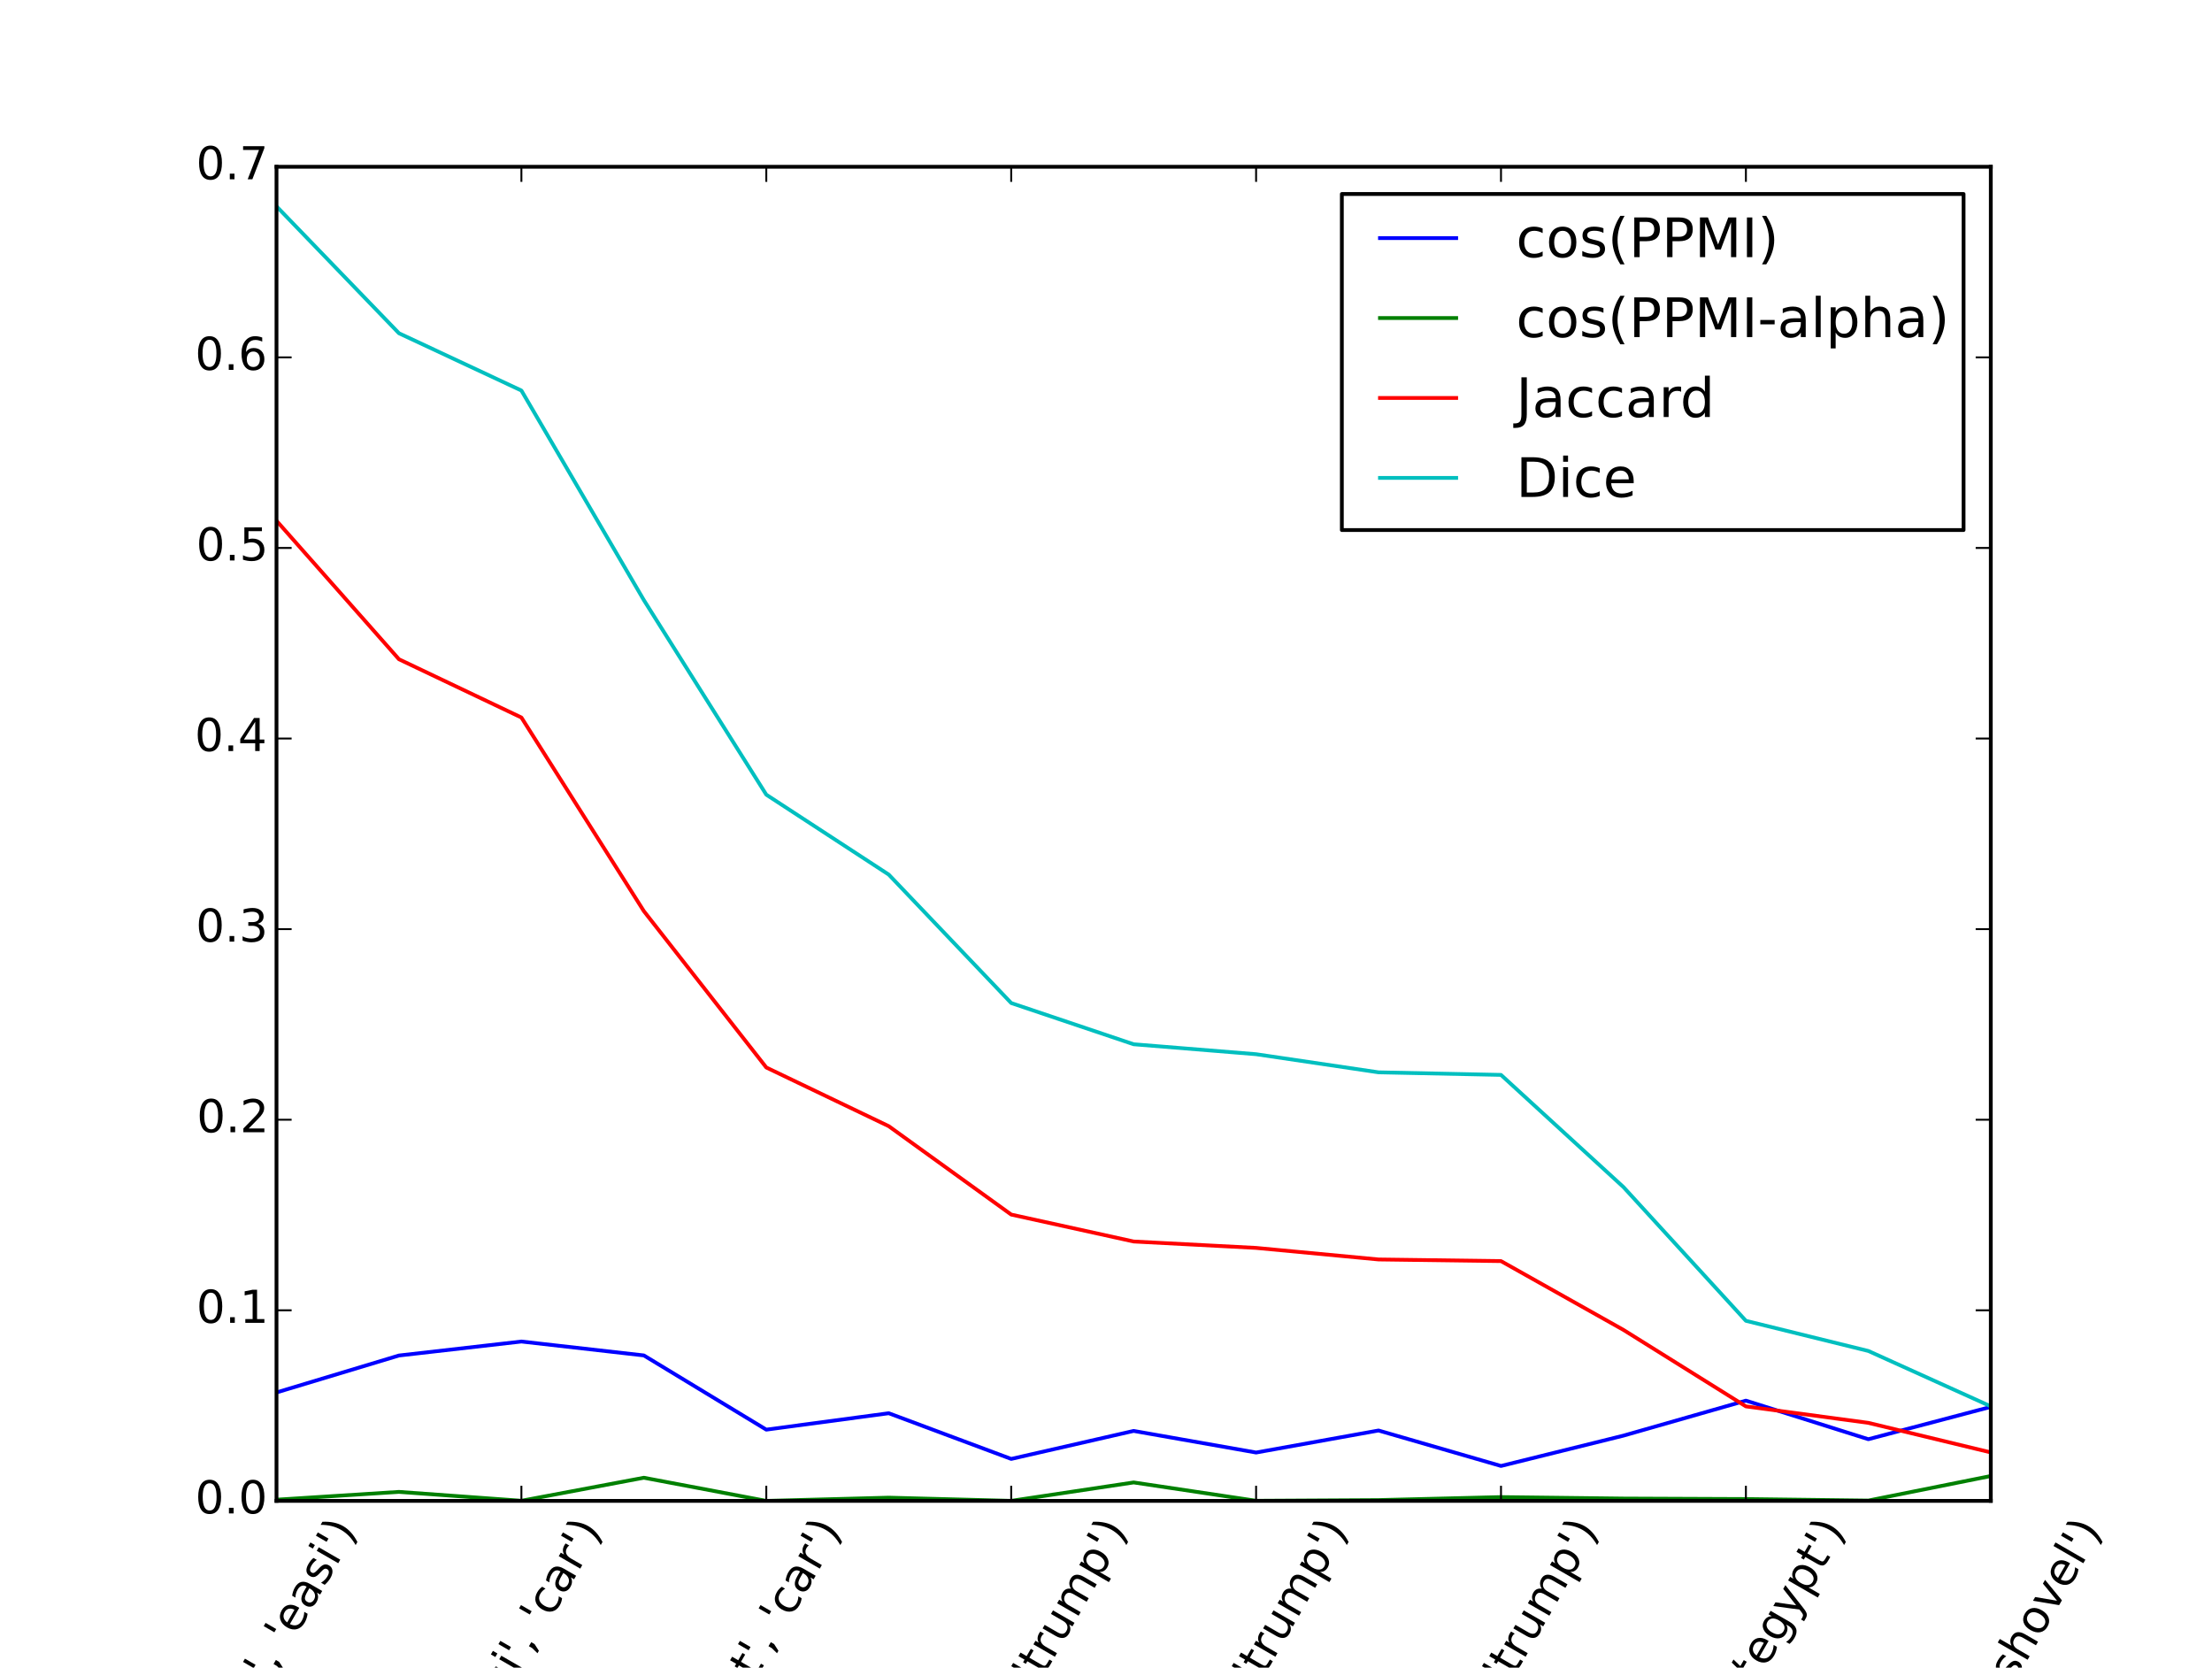<?xml version="1.0" encoding="utf-8" standalone="no"?>
<!DOCTYPE svg PUBLIC "-//W3C//DTD SVG 1.1//EN"
  "http://www.w3.org/Graphics/SVG/1.1/DTD/svg11.dtd">
<!-- Created with matplotlib (http://matplotlib.org/) -->
<svg height="441pt" version="1.1" viewBox="0 0 585 441" width="585pt" xmlns="http://www.w3.org/2000/svg" xmlns:xlink="http://www.w3.org/1999/xlink">
 <defs>
  <style type="text/css">
*{stroke-linecap:butt;stroke-linejoin:round;}
  </style>
 </defs>
 <g id="figure_1">
  <g id="patch_1">
   <path d="
M0 441
L585 441
L585 0
L0 0
z
" style="fill:#ffffff;"/>
  </g>
  <g id="axes_1">
   <g id="patch_2">
    <path d="
M73.125 396.9
L526.5 396.9
L526.5 44.1
L73.125 44.1
z
" style="fill:#ffffff;"/>
   </g>
   <g id="line2d_1">
    <path clip-path="url(#p5873ec822d)" d="
M73.125 368.222
L105.509 358.454
L137.893 354.756
L170.277 358.432
L202.661 378.059
L235.045 373.719
L267.429 385.801
L299.812 378.398
L332.196 384.11
L364.58 378.285
L396.964 387.661
L429.348 379.643
L461.732 370.385
L494.116 380.588
L526.5 372.042" style="fill:none;stroke:#0000ff;stroke-linecap:square;"/>
   </g>
   <g id="line2d_2">
    <path clip-path="url(#p5873ec822d)" d="
M73.125 396.585
L105.509 394.518
L137.893 396.868
L170.277 390.776
L202.661 396.9
L235.045 396.047
L267.429 396.888
L299.812 392.021
L332.196 396.869
L364.58 396.689
L396.964 395.894
L429.348 396.28
L461.732 396.409
L494.116 396.813
L526.5 390.319" style="fill:none;stroke:#008000;stroke-linecap:square;"/>
   </g>
   <g id="line2d_3">
    <path clip-path="url(#p5873ec822d)" d="
M73.125 137.706
L105.509 174.334
L137.893 189.74
L170.277 240.938
L202.661 282.291
L235.045 297.81
L267.429 321.183
L299.812 328.307
L332.196 330
L364.58 333.057
L396.964 333.488
L429.348 351.682
L461.732 371.908
L494.116 376.265
L526.5 384.081" style="fill:none;stroke:#ff0000;stroke-linecap:square;"/>
   </g>
   <g id="line2d_4">
    <path clip-path="url(#p5873ec822d)" d="
M73.125 54.566
L105.509 88.124
L137.893 103.271
L170.277 158.69
L202.661 210.149
L235.045 231.281
L267.429 265.245
L299.812 276.148
L332.196 278.778
L364.58 283.57
L396.964 284.249
L429.348 313.91
L461.732 349.277
L494.116 357.253
L526.5 371.897" style="fill:none;stroke:#00bfbf;stroke-linecap:square;"/>
   </g>
   <g id="patch_3">
    <path d="
M73.125 44.1
L526.5 44.1" style="fill:none;stroke:#000000;stroke-linecap:square;stroke-linejoin:miter;"/>
   </g>
   <g id="patch_4">
    <path d="
M526.5 396.9
L526.5 44.1" style="fill:none;stroke:#000000;stroke-linecap:square;stroke-linejoin:miter;"/>
   </g>
   <g id="patch_5">
    <path d="
M73.125 396.9
L526.5 396.9" style="fill:none;stroke:#000000;stroke-linecap:square;stroke-linejoin:miter;"/>
   </g>
   <g id="patch_6">
    <path d="
M73.125 396.9
L73.125 44.1" style="fill:none;stroke:#000000;stroke-linecap:square;stroke-linejoin:miter;"/>
   </g>
   <g id="matplotlib.axis_1">
    <g id="xtick_1">
     <g id="line2d_5">
      <defs>
       <path d="
M0 0
L0 -4" id="m93b0483c22" style="stroke:#000000;stroke-width:0.5;"/>
      </defs>
      <g>
       <use style="stroke:#000000;stroke-width:0.5;" x="73.125" xlink:href="#m93b0483c22" y="396.9"/>
      </g>
     </g>
     <g id="line2d_6">
      <defs>
       <path d="
M0 0
L0 4" id="m741efc42ff" style="stroke:#000000;stroke-width:0.5;"/>
      </defs>
      <g>
       <use style="stroke:#000000;stroke-width:0.5;" x="73.125" xlink:href="#m741efc42ff" y="44.1"/>
      </g>
     </g>
     <g id="text_1">
      <!-- ('cat', 'easi') -->
      <defs>
       <path id="BitstreamVeraSans-Roman-20"/>
       <path d="
M17.922 72.906
L17.922 45.797
L9.625 45.797
L9.625 72.906
z
" id="BitstreamVeraSans-Roman-27"/>
       <path d="
M8.016 75.875
L15.828 75.875
Q23.141 64.359 26.781 53.312
Q30.422 42.281 30.422 31.391
Q30.422 20.453 26.781 9.375
Q23.141 -1.703 15.828 -13.188
L8.016 -13.188
Q14.5 -2 17.703 9.062
Q20.906 20.125 20.906 31.391
Q20.906 42.672 17.703 53.656
Q14.5 64.656 8.016 75.875" id="BitstreamVeraSans-Roman-29"/>
       <path d="
M31 75.875
Q24.469 64.656 21.281 53.656
Q18.109 42.672 18.109 31.391
Q18.109 20.125 21.312 9.062
Q24.516 -2 31 -13.188
L23.188 -13.188
Q15.875 -1.703 12.234 9.375
Q8.594 20.453 8.594 31.391
Q8.594 42.281 12.203 53.312
Q15.828 64.359 23.188 75.875
z
" id="BitstreamVeraSans-Roman-28"/>
       <path d="
M11.719 12.406
L22.016 12.406
L22.016 4
L14.016 -11.625
L7.719 -11.625
L11.719 4
z
" id="BitstreamVeraSans-Roman-2c"/>
       <path d="
M9.422 54.688
L18.406 54.688
L18.406 0
L9.422 0
z

M9.422 75.984
L18.406 75.984
L18.406 64.594
L9.422 64.594
z
" id="BitstreamVeraSans-Roman-69"/>
       <path d="
M56.203 29.594
L56.203 25.203
L14.891 25.203
Q15.484 15.922 20.484 11.062
Q25.484 6.203 34.422 6.203
Q39.594 6.203 44.453 7.469
Q49.312 8.734 54.109 11.281
L54.109 2.781
Q49.266 0.734 44.188 -0.344
Q39.109 -1.422 33.891 -1.422
Q20.797 -1.422 13.156 6.188
Q5.516 13.812 5.516 26.812
Q5.516 40.234 12.766 48.109
Q20.016 56 32.328 56
Q43.359 56 49.781 48.891
Q56.203 41.797 56.203 29.594
M47.219 32.234
Q47.125 39.594 43.094 43.984
Q39.062 48.391 32.422 48.391
Q24.906 48.391 20.391 44.141
Q15.875 39.891 15.188 32.172
z
" id="BitstreamVeraSans-Roman-65"/>
       <path d="
M18.312 70.219
L18.312 54.688
L36.812 54.688
L36.812 47.703
L18.312 47.703
L18.312 18.016
Q18.312 11.328 20.141 9.422
Q21.969 7.516 27.594 7.516
L36.812 7.516
L36.812 0
L27.594 0
Q17.188 0 13.234 3.875
Q9.281 7.766 9.281 18.016
L9.281 47.703
L2.688 47.703
L2.688 54.688
L9.281 54.688
L9.281 70.219
z
" id="BitstreamVeraSans-Roman-74"/>
       <path d="
M34.281 27.484
Q23.391 27.484 19.188 25
Q14.984 22.516 14.984 16.5
Q14.984 11.719 18.141 8.906
Q21.297 6.109 26.703 6.109
Q34.188 6.109 38.703 11.406
Q43.219 16.703 43.219 25.484
L43.219 27.484
z

M52.203 31.203
L52.203 0
L43.219 0
L43.219 8.297
Q40.141 3.328 35.547 0.953
Q30.953 -1.422 24.312 -1.422
Q15.922 -1.422 10.953 3.297
Q6 8.016 6 15.922
Q6 25.141 12.172 29.828
Q18.359 34.516 30.609 34.516
L43.219 34.516
L43.219 35.406
Q43.219 41.609 39.141 45
Q35.062 48.391 27.688 48.391
Q23 48.391 18.547 47.266
Q14.109 46.141 10.016 43.891
L10.016 52.203
Q14.938 54.109 19.578 55.047
Q24.219 56 28.609 56
Q40.484 56 46.344 49.844
Q52.203 43.703 52.203 31.203" id="BitstreamVeraSans-Roman-61"/>
       <path d="
M44.281 53.078
L44.281 44.578
Q40.484 46.531 36.375 47.5
Q32.281 48.484 27.875 48.484
Q21.188 48.484 17.844 46.438
Q14.5 44.391 14.5 40.281
Q14.5 37.156 16.891 35.375
Q19.281 33.594 26.516 31.984
L29.594 31.297
Q39.156 29.25 43.188 25.516
Q47.219 21.781 47.219 15.094
Q47.219 7.469 41.188 3.016
Q35.156 -1.422 24.609 -1.422
Q20.219 -1.422 15.453 -0.562
Q10.688 0.297 5.422 2
L5.422 11.281
Q10.406 8.688 15.234 7.391
Q20.062 6.109 24.812 6.109
Q31.156 6.109 34.562 8.281
Q37.984 10.453 37.984 14.406
Q37.984 18.062 35.516 20.016
Q33.062 21.969 24.703 23.781
L21.578 24.516
Q13.234 26.266 9.516 29.906
Q5.812 33.547 5.812 39.891
Q5.812 47.609 11.281 51.797
Q16.75 56 26.812 56
Q31.781 56 36.172 55.266
Q40.578 54.547 44.281 53.078" id="BitstreamVeraSans-Roman-73"/>
       <path d="
M48.781 52.594
L48.781 44.188
Q44.969 46.297 41.141 47.344
Q37.312 48.391 33.406 48.391
Q24.656 48.391 19.812 42.844
Q14.984 37.312 14.984 27.297
Q14.984 17.281 19.812 11.734
Q24.656 6.203 33.406 6.203
Q37.312 6.203 41.141 7.25
Q44.969 8.297 48.781 10.406
L48.781 2.094
Q45.016 0.344 40.984 -0.531
Q36.969 -1.422 32.422 -1.422
Q20.062 -1.422 12.781 6.344
Q5.516 14.109 5.516 27.297
Q5.516 40.672 12.859 48.328
Q20.219 56 33.016 56
Q37.156 56 41.109 55.141
Q45.062 54.297 48.781 52.594" id="BitstreamVeraSans-Roman-63"/>
      </defs>
      <g transform="translate(57.96 467.927)rotate(-60.0)scale(0.12 -0.12)">
       <use xlink:href="#BitstreamVeraSans-Roman-28"/>
       <use x="39.014" xlink:href="#BitstreamVeraSans-Roman-27"/>
       <use x="66.504" xlink:href="#BitstreamVeraSans-Roman-63"/>
       <use x="121.484" xlink:href="#BitstreamVeraSans-Roman-61"/>
       <use x="182.764" xlink:href="#BitstreamVeraSans-Roman-74"/>
       <use x="221.973" xlink:href="#BitstreamVeraSans-Roman-27"/>
       <use x="249.463" xlink:href="#BitstreamVeraSans-Roman-2c"/>
       <use x="281.25" xlink:href="#BitstreamVeraSans-Roman-20"/>
       <use x="313.037" xlink:href="#BitstreamVeraSans-Roman-27"/>
       <use x="340.527" xlink:href="#BitstreamVeraSans-Roman-65"/>
       <use x="402.051" xlink:href="#BitstreamVeraSans-Roman-61"/>
       <use x="463.33" xlink:href="#BitstreamVeraSans-Roman-73"/>
       <use x="515.43" xlink:href="#BitstreamVeraSans-Roman-69"/>
       <use x="543.213" xlink:href="#BitstreamVeraSans-Roman-27"/>
       <use x="570.703" xlink:href="#BitstreamVeraSans-Roman-29"/>
      </g>
     </g>
    </g>
    <g id="xtick_2">
     <g id="line2d_7">
      <g>
       <use style="stroke:#000000;stroke-width:0.5;" x="137.893" xlink:href="#m93b0483c22" y="396.9"/>
      </g>
     </g>
     <g id="line2d_8">
      <g>
       <use style="stroke:#000000;stroke-width:0.5;" x="137.893" xlink:href="#m741efc42ff" y="44.1"/>
      </g>
     </g>
     <g id="text_2">
      <!-- ('easi', 'car') -->
      <defs>
       <path d="
M41.109 46.297
Q39.594 47.172 37.812 47.578
Q36.031 48 33.891 48
Q26.266 48 22.188 43.047
Q18.109 38.094 18.109 28.812
L18.109 0
L9.078 0
L9.078 54.688
L18.109 54.688
L18.109 46.188
Q20.953 51.172 25.484 53.578
Q30.031 56 36.531 56
Q37.453 56 38.578 55.875
Q39.703 55.766 41.062 55.516
z
" id="BitstreamVeraSans-Roman-72"/>
      </defs>
      <g transform="translate(122.67 468.125)rotate(-60.0)scale(0.12 -0.12)">
       <use xlink:href="#BitstreamVeraSans-Roman-28"/>
       <use x="39.014" xlink:href="#BitstreamVeraSans-Roman-27"/>
       <use x="66.504" xlink:href="#BitstreamVeraSans-Roman-65"/>
       <use x="128.027" xlink:href="#BitstreamVeraSans-Roman-61"/>
       <use x="189.307" xlink:href="#BitstreamVeraSans-Roman-73"/>
       <use x="241.406" xlink:href="#BitstreamVeraSans-Roman-69"/>
       <use x="269.189" xlink:href="#BitstreamVeraSans-Roman-27"/>
       <use x="296.68" xlink:href="#BitstreamVeraSans-Roman-2c"/>
       <use x="328.467" xlink:href="#BitstreamVeraSans-Roman-20"/>
       <use x="360.254" xlink:href="#BitstreamVeraSans-Roman-27"/>
       <use x="387.744" xlink:href="#BitstreamVeraSans-Roman-63"/>
       <use x="442.725" xlink:href="#BitstreamVeraSans-Roman-61"/>
       <use x="504.004" xlink:href="#BitstreamVeraSans-Roman-72"/>
       <use x="545.117" xlink:href="#BitstreamVeraSans-Roman-27"/>
       <use x="572.607" xlink:href="#BitstreamVeraSans-Roman-29"/>
      </g>
     </g>
    </g>
    <g id="xtick_3">
     <g id="line2d_9">
      <g>
       <use style="stroke:#000000;stroke-width:0.5;" x="202.661" xlink:href="#m93b0483c22" y="396.9"/>
      </g>
     </g>
     <g id="line2d_10">
      <g>
       <use style="stroke:#000000;stroke-width:0.5;" x="202.661" xlink:href="#m741efc42ff" y="44.1"/>
      </g>
     </g>
     <g id="text_3">
      <!-- ('cat', 'car') -->
      <g transform="translate(188.855 463.218)rotate(-60.0)scale(0.12 -0.12)">
       <use xlink:href="#BitstreamVeraSans-Roman-28"/>
       <use x="39.014" xlink:href="#BitstreamVeraSans-Roman-27"/>
       <use x="66.504" xlink:href="#BitstreamVeraSans-Roman-63"/>
       <use x="121.484" xlink:href="#BitstreamVeraSans-Roman-61"/>
       <use x="182.764" xlink:href="#BitstreamVeraSans-Roman-74"/>
       <use x="221.973" xlink:href="#BitstreamVeraSans-Roman-27"/>
       <use x="249.463" xlink:href="#BitstreamVeraSans-Roman-2c"/>
       <use x="281.25" xlink:href="#BitstreamVeraSans-Roman-20"/>
       <use x="313.037" xlink:href="#BitstreamVeraSans-Roman-27"/>
       <use x="340.527" xlink:href="#BitstreamVeraSans-Roman-63"/>
       <use x="395.508" xlink:href="#BitstreamVeraSans-Roman-61"/>
       <use x="456.787" xlink:href="#BitstreamVeraSans-Roman-72"/>
       <use x="497.9" xlink:href="#BitstreamVeraSans-Roman-27"/>
       <use x="525.391" xlink:href="#BitstreamVeraSans-Roman-29"/>
      </g>
     </g>
    </g>
    <g id="xtick_4">
     <g id="line2d_11">
      <g>
       <use style="stroke:#000000;stroke-width:0.5;" x="267.429" xlink:href="#m93b0483c22" y="396.9"/>
      </g>
     </g>
     <g id="line2d_12">
      <g>
       <use style="stroke:#000000;stroke-width:0.5;" x="267.429" xlink:href="#m741efc42ff" y="44.1"/>
      </g>
     </g>
     <g id="text_4">
      <!-- ('#egypt', 'trump') -->
      <defs>
       <path d="
M51.125 44
L36.922 44
L32.812 27.688
L47.125 27.688
z

M43.797 71.781
L38.719 51.516
L52.984 51.516
L58.109 71.781
L65.922 71.781
L60.891 51.516
L76.125 51.516
L76.125 44
L58.984 44
L54.984 27.688
L70.516 27.688
L70.516 20.219
L53.078 20.219
L48 0
L40.188 0
L45.219 20.219
L30.906 20.219
L25.875 0
L18.016 0
L23.094 20.219
L7.719 20.219
L7.719 27.688
L24.906 27.688
L29 44
L13.281 44
L13.281 51.516
L30.906 51.516
L35.891 71.781
z
" id="BitstreamVeraSans-Roman-23"/>
       <path d="
M52 44.188
Q55.375 50.25 60.062 53.125
Q64.75 56 71.094 56
Q79.641 56 84.281 50.016
Q88.922 44.047 88.922 33.016
L88.922 0
L79.891 0
L79.891 32.719
Q79.891 40.578 77.094 44.375
Q74.312 48.188 68.609 48.188
Q61.625 48.188 57.562 43.547
Q53.516 38.922 53.516 30.906
L53.516 0
L44.484 0
L44.484 32.719
Q44.484 40.625 41.703 44.406
Q38.922 48.188 33.109 48.188
Q26.219 48.188 22.156 43.531
Q18.109 38.875 18.109 30.906
L18.109 0
L9.078 0
L9.078 54.688
L18.109 54.688
L18.109 46.188
Q21.188 51.219 25.484 53.609
Q29.781 56 35.688 56
Q41.656 56 45.828 52.969
Q50 49.953 52 44.188" id="BitstreamVeraSans-Roman-6d"/>
       <path d="
M32.172 -5.078
Q28.375 -14.844 24.75 -17.812
Q21.141 -20.797 15.094 -20.797
L7.906 -20.797
L7.906 -13.281
L13.188 -13.281
Q16.891 -13.281 18.938 -11.516
Q21 -9.766 23.484 -3.219
L25.094 0.875
L2.984 54.688
L12.5 54.688
L29.594 11.922
L46.688 54.688
L56.203 54.688
z
" id="BitstreamVeraSans-Roman-79"/>
       <path d="
M45.406 27.984
Q45.406 37.75 41.375 43.109
Q37.359 48.484 30.078 48.484
Q22.859 48.484 18.828 43.109
Q14.797 37.75 14.797 27.984
Q14.797 18.266 18.828 12.891
Q22.859 7.516 30.078 7.516
Q37.359 7.516 41.375 12.891
Q45.406 18.266 45.406 27.984
M54.391 6.781
Q54.391 -7.172 48.188 -13.984
Q42 -20.797 29.203 -20.797
Q24.469 -20.797 20.266 -20.094
Q16.062 -19.391 12.109 -17.922
L12.109 -9.188
Q16.062 -11.328 19.922 -12.344
Q23.781 -13.375 27.781 -13.375
Q36.625 -13.375 41.016 -8.766
Q45.406 -4.156 45.406 5.172
L45.406 9.625
Q42.625 4.781 38.281 2.391
Q33.938 0 27.875 0
Q17.828 0 11.672 7.656
Q5.516 15.328 5.516 27.984
Q5.516 40.672 11.672 48.328
Q17.828 56 27.875 56
Q33.938 56 38.281 53.609
Q42.625 51.219 45.406 46.391
L45.406 54.688
L54.391 54.688
z
" id="BitstreamVeraSans-Roman-67"/>
       <path d="
M8.5 21.578
L8.5 54.688
L17.484 54.688
L17.484 21.922
Q17.484 14.156 20.5 10.266
Q23.531 6.391 29.594 6.391
Q36.859 6.391 41.078 11.031
Q45.312 15.672 45.312 23.688
L45.312 54.688
L54.297 54.688
L54.297 0
L45.312 0
L45.312 8.406
Q42.047 3.422 37.719 1
Q33.406 -1.422 27.688 -1.422
Q18.266 -1.422 13.375 4.438
Q8.5 10.297 8.5 21.578" id="BitstreamVeraSans-Roman-75"/>
       <path d="
M18.109 8.203
L18.109 -20.797
L9.078 -20.797
L9.078 54.688
L18.109 54.688
L18.109 46.391
Q20.953 51.266 25.266 53.625
Q29.594 56 35.594 56
Q45.562 56 51.781 48.094
Q58.016 40.188 58.016 27.297
Q58.016 14.406 51.781 6.484
Q45.562 -1.422 35.594 -1.422
Q29.594 -1.422 25.266 0.953
Q20.953 3.328 18.109 8.203
M48.688 27.297
Q48.688 37.203 44.609 42.844
Q40.531 48.484 33.406 48.484
Q26.266 48.484 22.188 42.844
Q18.109 37.203 18.109 27.297
Q18.109 17.391 22.188 11.75
Q26.266 6.109 33.406 6.109
Q40.531 6.109 44.609 11.75
Q48.688 17.391 48.688 27.297" id="BitstreamVeraSans-Roman-70"/>
      </defs>
      <g transform="translate(242.75 500.882)rotate(-60.0)scale(0.12 -0.12)">
       <use xlink:href="#BitstreamVeraSans-Roman-28"/>
       <use x="39.014" xlink:href="#BitstreamVeraSans-Roman-27"/>
       <use x="66.504" xlink:href="#BitstreamVeraSans-Roman-23"/>
       <use x="150.293" xlink:href="#BitstreamVeraSans-Roman-65"/>
       <use x="211.816" xlink:href="#BitstreamVeraSans-Roman-67"/>
       <use x="275.293" xlink:href="#BitstreamVeraSans-Roman-79"/>
       <use x="334.473" xlink:href="#BitstreamVeraSans-Roman-70"/>
       <use x="397.949" xlink:href="#BitstreamVeraSans-Roman-74"/>
       <use x="437.158" xlink:href="#BitstreamVeraSans-Roman-27"/>
       <use x="464.648" xlink:href="#BitstreamVeraSans-Roman-2c"/>
       <use x="496.436" xlink:href="#BitstreamVeraSans-Roman-20"/>
       <use x="528.223" xlink:href="#BitstreamVeraSans-Roman-27"/>
       <use x="555.713" xlink:href="#BitstreamVeraSans-Roman-74"/>
       <use x="594.922" xlink:href="#BitstreamVeraSans-Roman-72"/>
       <use x="636.035" xlink:href="#BitstreamVeraSans-Roman-75"/>
       <use x="699.414" xlink:href="#BitstreamVeraSans-Roman-6d"/>
       <use x="796.826" xlink:href="#BitstreamVeraSans-Roman-70"/>
       <use x="860.303" xlink:href="#BitstreamVeraSans-Roman-27"/>
       <use x="887.793" xlink:href="#BitstreamVeraSans-Roman-29"/>
      </g>
     </g>
    </g>
    <g id="xtick_5">
     <g id="line2d_13">
      <g>
       <use style="stroke:#000000;stroke-width:0.5;" x="332.196" xlink:href="#m93b0483c22" y="396.9"/>
      </g>
     </g>
     <g id="line2d_14">
      <g>
       <use style="stroke:#000000;stroke-width:0.5;" x="332.196" xlink:href="#m741efc42ff" y="44.1"/>
      </g>
     </g>
     <g id="text_5">
      <!-- ('cat', 'trump') -->
      <g transform="translate(313.975 478.515)rotate(-60.0)scale(0.12 -0.12)">
       <use xlink:href="#BitstreamVeraSans-Roman-28"/>
       <use x="39.014" xlink:href="#BitstreamVeraSans-Roman-27"/>
       <use x="66.504" xlink:href="#BitstreamVeraSans-Roman-63"/>
       <use x="121.484" xlink:href="#BitstreamVeraSans-Roman-61"/>
       <use x="182.764" xlink:href="#BitstreamVeraSans-Roman-74"/>
       <use x="221.973" xlink:href="#BitstreamVeraSans-Roman-27"/>
       <use x="249.463" xlink:href="#BitstreamVeraSans-Roman-2c"/>
       <use x="281.25" xlink:href="#BitstreamVeraSans-Roman-20"/>
       <use x="313.037" xlink:href="#BitstreamVeraSans-Roman-27"/>
       <use x="340.527" xlink:href="#BitstreamVeraSans-Roman-74"/>
       <use x="379.736" xlink:href="#BitstreamVeraSans-Roman-72"/>
       <use x="420.85" xlink:href="#BitstreamVeraSans-Roman-75"/>
       <use x="484.229" xlink:href="#BitstreamVeraSans-Roman-6d"/>
       <use x="581.641" xlink:href="#BitstreamVeraSans-Roman-70"/>
       <use x="645.117" xlink:href="#BitstreamVeraSans-Roman-27"/>
       <use x="672.607" xlink:href="#BitstreamVeraSans-Roman-29"/>
      </g>
     </g>
    </g>
    <g id="xtick_6">
     <g id="line2d_15">
      <g>
       <use style="stroke:#000000;stroke-width:0.5;" x="396.964" xlink:href="#m93b0483c22" y="396.9"/>
      </g>
     </g>
     <g id="line2d_16">
      <g>
       <use style="stroke:#000000;stroke-width:0.5;" x="396.964" xlink:href="#m741efc42ff" y="44.1"/>
      </g>
     </g>
     <g id="text_6">
      <!-- ('easi', 'trump') -->
      <g transform="translate(377.326 483.422)rotate(-60.0)scale(0.12 -0.12)">
       <use xlink:href="#BitstreamVeraSans-Roman-28"/>
       <use x="39.014" xlink:href="#BitstreamVeraSans-Roman-27"/>
       <use x="66.504" xlink:href="#BitstreamVeraSans-Roman-65"/>
       <use x="128.027" xlink:href="#BitstreamVeraSans-Roman-61"/>
       <use x="189.307" xlink:href="#BitstreamVeraSans-Roman-73"/>
       <use x="241.406" xlink:href="#BitstreamVeraSans-Roman-69"/>
       <use x="269.189" xlink:href="#BitstreamVeraSans-Roman-27"/>
       <use x="296.68" xlink:href="#BitstreamVeraSans-Roman-2c"/>
       <use x="328.467" xlink:href="#BitstreamVeraSans-Roman-20"/>
       <use x="360.254" xlink:href="#BitstreamVeraSans-Roman-27"/>
       <use x="387.744" xlink:href="#BitstreamVeraSans-Roman-74"/>
       <use x="426.953" xlink:href="#BitstreamVeraSans-Roman-72"/>
       <use x="468.066" xlink:href="#BitstreamVeraSans-Roman-75"/>
       <use x="531.445" xlink:href="#BitstreamVeraSans-Roman-6d"/>
       <use x="628.857" xlink:href="#BitstreamVeraSans-Roman-70"/>
       <use x="692.334" xlink:href="#BitstreamVeraSans-Roman-27"/>
       <use x="719.824" xlink:href="#BitstreamVeraSans-Roman-29"/>
      </g>
     </g>
    </g>
    <g id="xtick_7">
     <g id="line2d_17">
      <g>
       <use style="stroke:#000000;stroke-width:0.5;" x="461.732" xlink:href="#m93b0483c22" y="396.9"/>
      </g>
     </g>
     <g id="line2d_18">
      <g>
       <use style="stroke:#000000;stroke-width:0.5;" x="461.732" xlink:href="#m741efc42ff" y="44.1"/>
      </g>
     </g>
     <g id="text_7">
      <!-- ('cat', '#egypt') -->
      <g transform="translate(441.527 485.386)rotate(-60.0)scale(0.12 -0.12)">
       <use xlink:href="#BitstreamVeraSans-Roman-28"/>
       <use x="39.014" xlink:href="#BitstreamVeraSans-Roman-27"/>
       <use x="66.504" xlink:href="#BitstreamVeraSans-Roman-63"/>
       <use x="121.484" xlink:href="#BitstreamVeraSans-Roman-61"/>
       <use x="182.764" xlink:href="#BitstreamVeraSans-Roman-74"/>
       <use x="221.973" xlink:href="#BitstreamVeraSans-Roman-27"/>
       <use x="249.463" xlink:href="#BitstreamVeraSans-Roman-2c"/>
       <use x="281.25" xlink:href="#BitstreamVeraSans-Roman-20"/>
       <use x="313.037" xlink:href="#BitstreamVeraSans-Roman-27"/>
       <use x="340.527" xlink:href="#BitstreamVeraSans-Roman-23"/>
       <use x="424.316" xlink:href="#BitstreamVeraSans-Roman-65"/>
       <use x="485.84" xlink:href="#BitstreamVeraSans-Roman-67"/>
       <use x="549.316" xlink:href="#BitstreamVeraSans-Roman-79"/>
       <use x="608.496" xlink:href="#BitstreamVeraSans-Roman-70"/>
       <use x="671.973" xlink:href="#BitstreamVeraSans-Roman-74"/>
       <use x="711.182" xlink:href="#BitstreamVeraSans-Roman-27"/>
       <use x="738.672" xlink:href="#BitstreamVeraSans-Roman-29"/>
      </g>
     </g>
    </g>
    <g id="xtick_8">
     <g id="line2d_19">
      <g>
       <use style="stroke:#000000;stroke-width:0.5;" x="526.5" xlink:href="#m93b0483c22" y="396.9"/>
      </g>
     </g>
     <g id="line2d_20">
      <g>
       <use style="stroke:#000000;stroke-width:0.5;" x="526.5" xlink:href="#m741efc42ff" y="44.1"/>
      </g>
     </g>
     <g id="text_8">
      <!-- ('trump', 'shovel') -->
      <defs>
       <path d="
M2.984 54.688
L12.5 54.688
L29.594 8.797
L46.688 54.688
L56.203 54.688
L35.688 0
L23.484 0
z
" id="BitstreamVeraSans-Roman-76"/>
       <path d="
M30.609 48.391
Q23.391 48.391 19.188 42.75
Q14.984 37.109 14.984 27.297
Q14.984 17.484 19.156 11.844
Q23.344 6.203 30.609 6.203
Q37.797 6.203 41.984 11.859
Q46.188 17.531 46.188 27.297
Q46.188 37.016 41.984 42.703
Q37.797 48.391 30.609 48.391
M30.609 56
Q42.328 56 49.016 48.375
Q55.719 40.766 55.719 27.297
Q55.719 13.875 49.016 6.219
Q42.328 -1.422 30.609 -1.422
Q18.844 -1.422 12.172 6.219
Q5.516 13.875 5.516 27.297
Q5.516 40.766 12.172 48.375
Q18.844 56 30.609 56" id="BitstreamVeraSans-Roman-6f"/>
       <path d="
M54.891 33.016
L54.891 0
L45.906 0
L45.906 32.719
Q45.906 40.484 42.875 44.328
Q39.844 48.188 33.797 48.188
Q26.516 48.188 22.312 43.547
Q18.109 38.922 18.109 30.906
L18.109 0
L9.078 0
L9.078 75.984
L18.109 75.984
L18.109 46.188
Q21.344 51.125 25.703 53.562
Q30.078 56 35.797 56
Q45.219 56 50.047 50.172
Q54.891 44.344 54.891 33.016" id="BitstreamVeraSans-Roman-68"/>
       <path d="
M9.422 75.984
L18.406 75.984
L18.406 0
L9.422 0
z
" id="BitstreamVeraSans-Roman-6c"/>
      </defs>
      <g transform="translate(503.187 496.15)rotate(-60.0)scale(0.12 -0.12)">
       <use xlink:href="#BitstreamVeraSans-Roman-28"/>
       <use x="39.014" xlink:href="#BitstreamVeraSans-Roman-27"/>
       <use x="66.504" xlink:href="#BitstreamVeraSans-Roman-74"/>
       <use x="105.713" xlink:href="#BitstreamVeraSans-Roman-72"/>
       <use x="146.826" xlink:href="#BitstreamVeraSans-Roman-75"/>
       <use x="210.205" xlink:href="#BitstreamVeraSans-Roman-6d"/>
       <use x="307.617" xlink:href="#BitstreamVeraSans-Roman-70"/>
       <use x="371.094" xlink:href="#BitstreamVeraSans-Roman-27"/>
       <use x="398.584" xlink:href="#BitstreamVeraSans-Roman-2c"/>
       <use x="430.371" xlink:href="#BitstreamVeraSans-Roman-20"/>
       <use x="462.158" xlink:href="#BitstreamVeraSans-Roman-27"/>
       <use x="489.648" xlink:href="#BitstreamVeraSans-Roman-73"/>
       <use x="541.748" xlink:href="#BitstreamVeraSans-Roman-68"/>
       <use x="605.127" xlink:href="#BitstreamVeraSans-Roman-6f"/>
       <use x="666.309" xlink:href="#BitstreamVeraSans-Roman-76"/>
       <use x="725.488" xlink:href="#BitstreamVeraSans-Roman-65"/>
       <use x="787.012" xlink:href="#BitstreamVeraSans-Roman-6c"/>
       <use x="814.795" xlink:href="#BitstreamVeraSans-Roman-27"/>
       <use x="842.285" xlink:href="#BitstreamVeraSans-Roman-29"/>
      </g>
     </g>
    </g>
   </g>
   <g id="matplotlib.axis_2">
    <g id="ytick_1">
     <g id="line2d_21">
      <defs>
       <path d="
M0 0
L4 0" id="m728421d6d4" style="stroke:#000000;stroke-width:0.5;"/>
      </defs>
      <g>
       <use style="stroke:#000000;stroke-width:0.5;" x="73.125" xlink:href="#m728421d6d4" y="396.9"/>
      </g>
     </g>
     <g id="line2d_22">
      <defs>
       <path d="
M0 0
L-4 0" id="mcb0005524f" style="stroke:#000000;stroke-width:0.5;"/>
      </defs>
      <g>
       <use style="stroke:#000000;stroke-width:0.5;" x="526.5" xlink:href="#mcb0005524f" y="396.9"/>
      </g>
     </g>
     <g id="text_9">
      <!-- 0.0 -->
      <defs>
       <path d="
M31.781 66.406
Q24.172 66.406 20.328 58.906
Q16.5 51.422 16.5 36.375
Q16.5 21.391 20.328 13.891
Q24.172 6.391 31.781 6.391
Q39.453 6.391 43.281 13.891
Q47.125 21.391 47.125 36.375
Q47.125 51.422 43.281 58.906
Q39.453 66.406 31.781 66.406
M31.781 74.219
Q44.047 74.219 50.516 64.516
Q56.984 54.828 56.984 36.375
Q56.984 17.969 50.516 8.266
Q44.047 -1.422 31.781 -1.422
Q19.531 -1.422 13.062 8.266
Q6.594 17.969 6.594 36.375
Q6.594 54.828 13.062 64.516
Q19.531 74.219 31.781 74.219" id="BitstreamVeraSans-Roman-30"/>
       <path d="
M10.688 12.406
L21 12.406
L21 0
L10.688 0
z
" id="BitstreamVeraSans-Roman-2e"/>
      </defs>
      <g transform="translate(51.629 400.211)scale(0.12 -0.12)">
       <use xlink:href="#BitstreamVeraSans-Roman-30"/>
       <use x="63.623" xlink:href="#BitstreamVeraSans-Roman-2e"/>
       <use x="95.41" xlink:href="#BitstreamVeraSans-Roman-30"/>
      </g>
     </g>
    </g>
    <g id="ytick_2">
     <g id="line2d_23">
      <g>
       <use style="stroke:#000000;stroke-width:0.5;" x="73.125" xlink:href="#m728421d6d4" y="346.5"/>
      </g>
     </g>
     <g id="line2d_24">
      <g>
       <use style="stroke:#000000;stroke-width:0.5;" x="526.5" xlink:href="#mcb0005524f" y="346.5"/>
      </g>
     </g>
     <g id="text_10">
      <!-- 0.1 -->
      <defs>
       <path d="
M12.406 8.297
L28.516 8.297
L28.516 63.922
L10.984 60.406
L10.984 69.391
L28.422 72.906
L38.281 72.906
L38.281 8.297
L54.391 8.297
L54.391 0
L12.406 0
z
" id="BitstreamVeraSans-Roman-31"/>
      </defs>
      <g transform="translate(51.941 349.811)scale(0.12 -0.12)">
       <use xlink:href="#BitstreamVeraSans-Roman-30"/>
       <use x="63.623" xlink:href="#BitstreamVeraSans-Roman-2e"/>
       <use x="95.41" xlink:href="#BitstreamVeraSans-Roman-31"/>
      </g>
     </g>
    </g>
    <g id="ytick_3">
     <g id="line2d_25">
      <g>
       <use style="stroke:#000000;stroke-width:0.5;" x="73.125" xlink:href="#m728421d6d4" y="296.1"/>
      </g>
     </g>
     <g id="line2d_26">
      <g>
       <use style="stroke:#000000;stroke-width:0.5;" x="526.5" xlink:href="#mcb0005524f" y="296.1"/>
      </g>
     </g>
     <g id="text_11">
      <!-- 0.2 -->
      <defs>
       <path d="
M19.188 8.297
L53.609 8.297
L53.609 0
L7.328 0
L7.328 8.297
Q12.938 14.109 22.625 23.891
Q32.328 33.688 34.812 36.531
Q39.547 41.844 41.422 45.531
Q43.312 49.219 43.312 52.781
Q43.312 58.594 39.234 62.25
Q35.156 65.922 28.609 65.922
Q23.969 65.922 18.812 64.312
Q13.672 62.703 7.812 59.422
L7.812 69.391
Q13.766 71.781 18.938 73
Q24.125 74.219 28.422 74.219
Q39.75 74.219 46.484 68.547
Q53.219 62.891 53.219 53.422
Q53.219 48.922 51.531 44.891
Q49.859 40.875 45.406 35.406
Q44.188 33.984 37.641 27.219
Q31.109 20.453 19.188 8.297" id="BitstreamVeraSans-Roman-32"/>
      </defs>
      <g transform="translate(52.034 299.411)scale(0.12 -0.12)">
       <use xlink:href="#BitstreamVeraSans-Roman-30"/>
       <use x="63.623" xlink:href="#BitstreamVeraSans-Roman-2e"/>
       <use x="95.41" xlink:href="#BitstreamVeraSans-Roman-32"/>
      </g>
     </g>
    </g>
    <g id="ytick_4">
     <g id="line2d_27">
      <g>
       <use style="stroke:#000000;stroke-width:0.5;" x="73.125" xlink:href="#m728421d6d4" y="245.7"/>
      </g>
     </g>
     <g id="line2d_28">
      <g>
       <use style="stroke:#000000;stroke-width:0.5;" x="526.5" xlink:href="#mcb0005524f" y="245.7"/>
      </g>
     </g>
     <g id="text_12">
      <!-- 0.3 -->
      <defs>
       <path d="
M40.578 39.312
Q47.656 37.797 51.625 33
Q55.609 28.219 55.609 21.188
Q55.609 10.406 48.188 4.484
Q40.766 -1.422 27.094 -1.422
Q22.516 -1.422 17.656 -0.516
Q12.797 0.391 7.625 2.203
L7.625 11.719
Q11.719 9.328 16.594 8.109
Q21.484 6.891 26.812 6.891
Q36.078 6.891 40.938 10.547
Q45.797 14.203 45.797 21.188
Q45.797 27.641 41.281 31.266
Q36.766 34.906 28.719 34.906
L20.219 34.906
L20.219 43.016
L29.109 43.016
Q36.375 43.016 40.234 45.922
Q44.094 48.828 44.094 54.297
Q44.094 59.906 40.109 62.906
Q36.141 65.922 28.719 65.922
Q24.656 65.922 20.016 65.031
Q15.375 64.156 9.812 62.312
L9.812 71.094
Q15.438 72.656 20.344 73.438
Q25.25 74.219 29.594 74.219
Q40.828 74.219 47.359 69.109
Q53.906 64.016 53.906 55.328
Q53.906 49.266 50.438 45.094
Q46.969 40.922 40.578 39.312" id="BitstreamVeraSans-Roman-33"/>
      </defs>
      <g transform="translate(51.794 249.011)scale(0.12 -0.12)">
       <use xlink:href="#BitstreamVeraSans-Roman-30"/>
       <use x="63.623" xlink:href="#BitstreamVeraSans-Roman-2e"/>
       <use x="95.41" xlink:href="#BitstreamVeraSans-Roman-33"/>
      </g>
     </g>
    </g>
    <g id="ytick_5">
     <g id="line2d_29">
      <g>
       <use style="stroke:#000000;stroke-width:0.5;" x="73.125" xlink:href="#m728421d6d4" y="195.3"/>
      </g>
     </g>
     <g id="line2d_30">
      <g>
       <use style="stroke:#000000;stroke-width:0.5;" x="526.5" xlink:href="#mcb0005524f" y="195.3"/>
      </g>
     </g>
     <g id="text_13">
      <!-- 0.4 -->
      <defs>
       <path d="
M37.797 64.312
L12.891 25.391
L37.797 25.391
z

M35.203 72.906
L47.609 72.906
L47.609 25.391
L58.016 25.391
L58.016 17.188
L47.609 17.188
L47.609 0
L37.797 0
L37.797 17.188
L4.891 17.188
L4.891 26.703
z
" id="BitstreamVeraSans-Roman-34"/>
      </defs>
      <g transform="translate(51.506 198.611)scale(0.12 -0.12)">
       <use xlink:href="#BitstreamVeraSans-Roman-30"/>
       <use x="63.623" xlink:href="#BitstreamVeraSans-Roman-2e"/>
       <use x="95.41" xlink:href="#BitstreamVeraSans-Roman-34"/>
      </g>
     </g>
    </g>
    <g id="ytick_6">
     <g id="line2d_31">
      <g>
       <use style="stroke:#000000;stroke-width:0.5;" x="73.125" xlink:href="#m728421d6d4" y="144.9"/>
      </g>
     </g>
     <g id="line2d_32">
      <g>
       <use style="stroke:#000000;stroke-width:0.5;" x="526.5" xlink:href="#mcb0005524f" y="144.9"/>
      </g>
     </g>
     <g id="text_14">
      <!-- 0.5 -->
      <defs>
       <path d="
M10.797 72.906
L49.516 72.906
L49.516 64.594
L19.828 64.594
L19.828 46.734
Q21.969 47.469 24.109 47.828
Q26.266 48.188 28.422 48.188
Q40.625 48.188 47.75 41.5
Q54.891 34.812 54.891 23.391
Q54.891 11.625 47.562 5.094
Q40.234 -1.422 26.906 -1.422
Q22.312 -1.422 17.547 -0.641
Q12.797 0.141 7.719 1.703
L7.719 11.625
Q12.109 9.234 16.797 8.062
Q21.484 6.891 26.703 6.891
Q35.156 6.891 40.078 11.328
Q45.016 15.766 45.016 23.391
Q45.016 31 40.078 35.438
Q35.156 39.891 26.703 39.891
Q22.75 39.891 18.812 39.016
Q14.891 38.141 10.797 36.281
z
" id="BitstreamVeraSans-Roman-35"/>
      </defs>
      <g transform="translate(51.881 148.211)scale(0.12 -0.12)">
       <use xlink:href="#BitstreamVeraSans-Roman-30"/>
       <use x="63.623" xlink:href="#BitstreamVeraSans-Roman-2e"/>
       <use x="95.41" xlink:href="#BitstreamVeraSans-Roman-35"/>
      </g>
     </g>
    </g>
    <g id="ytick_7">
     <g id="line2d_33">
      <g>
       <use style="stroke:#000000;stroke-width:0.5;" x="73.125" xlink:href="#m728421d6d4" y="94.5"/>
      </g>
     </g>
     <g id="line2d_34">
      <g>
       <use style="stroke:#000000;stroke-width:0.5;" x="526.5" xlink:href="#mcb0005524f" y="94.5"/>
      </g>
     </g>
     <g id="text_15">
      <!-- 0.6 -->
      <defs>
       <path d="
M33.016 40.375
Q26.375 40.375 22.484 35.828
Q18.609 31.297 18.609 23.391
Q18.609 15.531 22.484 10.953
Q26.375 6.391 33.016 6.391
Q39.656 6.391 43.531 10.953
Q47.406 15.531 47.406 23.391
Q47.406 31.297 43.531 35.828
Q39.656 40.375 33.016 40.375
M52.594 71.297
L52.594 62.312
Q48.875 64.062 45.094 64.984
Q41.312 65.922 37.594 65.922
Q27.828 65.922 22.672 59.328
Q17.531 52.734 16.797 39.406
Q19.672 43.656 24.016 45.922
Q28.375 48.188 33.594 48.188
Q44.578 48.188 50.953 41.516
Q57.328 34.859 57.328 23.391
Q57.328 12.156 50.688 5.359
Q44.047 -1.422 33.016 -1.422
Q20.359 -1.422 13.672 8.266
Q6.984 17.969 6.984 36.375
Q6.984 53.656 15.188 63.938
Q23.391 74.219 37.203 74.219
Q40.922 74.219 44.703 73.484
Q48.484 72.75 52.594 71.297" id="BitstreamVeraSans-Roman-36"/>
      </defs>
      <g transform="translate(51.588 97.811)scale(0.12 -0.12)">
       <use xlink:href="#BitstreamVeraSans-Roman-30"/>
       <use x="63.623" xlink:href="#BitstreamVeraSans-Roman-2e"/>
       <use x="95.41" xlink:href="#BitstreamVeraSans-Roman-36"/>
      </g>
     </g>
    </g>
    <g id="ytick_8">
     <g id="line2d_35">
      <g>
       <use style="stroke:#000000;stroke-width:0.5;" x="73.125" xlink:href="#m728421d6d4" y="44.1"/>
      </g>
     </g>
     <g id="line2d_36">
      <g>
       <use style="stroke:#000000;stroke-width:0.5;" x="526.5" xlink:href="#mcb0005524f" y="44.1"/>
      </g>
     </g>
     <g id="text_16">
      <!-- 0.7 -->
      <defs>
       <path d="
M8.203 72.906
L55.078 72.906
L55.078 68.703
L28.609 0
L18.312 0
L43.219 64.594
L8.203 64.594
z
" id="BitstreamVeraSans-Roman-37"/>
      </defs>
      <g transform="translate(51.858 47.411)scale(0.12 -0.12)">
       <use xlink:href="#BitstreamVeraSans-Roman-30"/>
       <use x="63.623" xlink:href="#BitstreamVeraSans-Roman-2e"/>
       <use x="95.41" xlink:href="#BitstreamVeraSans-Roman-37"/>
      </g>
     </g>
    </g>
   </g>
   <g id="legend_1">
    <g id="patch_7">
     <path d="
M354.874 140.166
L519.3 140.166
L519.3 51.3
L354.874 51.3
z
" style="fill:#ffffff;stroke:#000000;stroke-linejoin:miter;"/>
    </g>
    <g id="line2d_37">
     <path d="
M364.954 62.962
L385.114 62.962" style="fill:none;stroke:#0000ff;stroke-linecap:square;"/>
    </g>
    <g id="line2d_38"/>
    <g id="text_17">
     <!-- cos(PPMI) -->
     <defs>
      <path d="
M19.672 64.797
L19.672 37.406
L32.078 37.406
Q38.969 37.406 42.719 40.969
Q46.484 44.531 46.484 51.125
Q46.484 57.672 42.719 61.234
Q38.969 64.797 32.078 64.797
z

M9.812 72.906
L32.078 72.906
Q44.344 72.906 50.609 67.359
Q56.891 61.812 56.891 51.125
Q56.891 40.328 50.609 34.812
Q44.344 29.297 32.078 29.297
L19.672 29.297
L19.672 0
L9.812 0
z
" id="BitstreamVeraSans-Roman-50"/>
      <path d="
M9.812 72.906
L24.516 72.906
L43.109 23.297
L61.812 72.906
L76.516 72.906
L76.516 0
L66.891 0
L66.891 64.016
L48.094 14.016
L38.188 14.016
L19.391 64.016
L19.391 0
L9.812 0
z
" id="BitstreamVeraSans-Roman-4d"/>
      <path d="
M9.812 72.906
L19.672 72.906
L19.672 0
L9.812 0
z
" id="BitstreamVeraSans-Roman-49"/>
     </defs>
     <g transform="translate(400.954 68.002)scale(0.144 -0.144)">
      <use xlink:href="#BitstreamVeraSans-Roman-63"/>
      <use x="54.98" xlink:href="#BitstreamVeraSans-Roman-6f"/>
      <use x="116.162" xlink:href="#BitstreamVeraSans-Roman-73"/>
      <use x="168.262" xlink:href="#BitstreamVeraSans-Roman-28"/>
      <use x="207.275" xlink:href="#BitstreamVeraSans-Roman-50"/>
      <use x="267.578" xlink:href="#BitstreamVeraSans-Roman-50"/>
      <use x="327.881" xlink:href="#BitstreamVeraSans-Roman-4d"/>
      <use x="414.16" xlink:href="#BitstreamVeraSans-Roman-49"/>
      <use x="443.652" xlink:href="#BitstreamVeraSans-Roman-29"/>
     </g>
    </g>
    <g id="line2d_39">
     <path d="
M364.954 84.098
L385.114 84.098" style="fill:none;stroke:#008000;stroke-linecap:square;"/>
    </g>
    <g id="line2d_40"/>
    <g id="text_18">
     <!-- cos(PPMI-alpha) -->
     <defs>
      <path d="
M4.891 31.391
L31.203 31.391
L31.203 23.391
L4.891 23.391
z
" id="BitstreamVeraSans-Roman-2d"/>
     </defs>
     <g transform="translate(400.954 89.138)scale(0.144 -0.144)">
      <use xlink:href="#BitstreamVeraSans-Roman-63"/>
      <use x="54.98" xlink:href="#BitstreamVeraSans-Roman-6f"/>
      <use x="116.162" xlink:href="#BitstreamVeraSans-Roman-73"/>
      <use x="168.262" xlink:href="#BitstreamVeraSans-Roman-28"/>
      <use x="207.275" xlink:href="#BitstreamVeraSans-Roman-50"/>
      <use x="267.578" xlink:href="#BitstreamVeraSans-Roman-50"/>
      <use x="327.881" xlink:href="#BitstreamVeraSans-Roman-4d"/>
      <use x="414.16" xlink:href="#BitstreamVeraSans-Roman-49"/>
      <use x="443.652" xlink:href="#BitstreamVeraSans-Roman-2d"/>
      <use x="479.736" xlink:href="#BitstreamVeraSans-Roman-61"/>
      <use x="541.016" xlink:href="#BitstreamVeraSans-Roman-6c"/>
      <use x="568.799" xlink:href="#BitstreamVeraSans-Roman-70"/>
      <use x="632.275" xlink:href="#BitstreamVeraSans-Roman-68"/>
      <use x="695.654" xlink:href="#BitstreamVeraSans-Roman-61"/>
      <use x="756.934" xlink:href="#BitstreamVeraSans-Roman-29"/>
     </g>
    </g>
    <g id="line2d_41">
     <path d="
M364.954 105.235
L385.114 105.235" style="fill:none;stroke:#ff0000;stroke-linecap:square;"/>
    </g>
    <g id="line2d_42"/>
    <g id="text_19">
     <!-- Jaccard -->
     <defs>
      <path d="
M45.406 46.391
L45.406 75.984
L54.391 75.984
L54.391 0
L45.406 0
L45.406 8.203
Q42.578 3.328 38.25 0.953
Q33.938 -1.422 27.875 -1.422
Q17.969 -1.422 11.734 6.484
Q5.516 14.406 5.516 27.297
Q5.516 40.188 11.734 48.094
Q17.969 56 27.875 56
Q33.938 56 38.25 53.625
Q42.578 51.266 45.406 46.391
M14.797 27.297
Q14.797 17.391 18.875 11.75
Q22.953 6.109 30.078 6.109
Q37.203 6.109 41.297 11.75
Q45.406 17.391 45.406 27.297
Q45.406 37.203 41.297 42.844
Q37.203 48.484 30.078 48.484
Q22.953 48.484 18.875 42.844
Q14.797 37.203 14.797 27.297" id="BitstreamVeraSans-Roman-64"/>
      <path d="
M9.812 72.906
L19.672 72.906
L19.672 5.078
Q19.672 -8.109 14.672 -14.062
Q9.672 -20.016 -1.422 -20.016
L-5.172 -20.016
L-5.172 -11.719
L-2.094 -11.719
Q4.438 -11.719 7.125 -8.047
Q9.812 -4.391 9.812 5.078
z
" id="BitstreamVeraSans-Roman-4a"/>
     </defs>
     <g transform="translate(400.954 110.275)scale(0.144 -0.144)">
      <use xlink:href="#BitstreamVeraSans-Roman-4a"/>
      <use x="29.492" xlink:href="#BitstreamVeraSans-Roman-61"/>
      <use x="90.771" xlink:href="#BitstreamVeraSans-Roman-63"/>
      <use x="145.752" xlink:href="#BitstreamVeraSans-Roman-63"/>
      <use x="200.732" xlink:href="#BitstreamVeraSans-Roman-61"/>
      <use x="262.012" xlink:href="#BitstreamVeraSans-Roman-72"/>
      <use x="301.375" xlink:href="#BitstreamVeraSans-Roman-64"/>
     </g>
    </g>
    <g id="line2d_43">
     <path d="
M364.954 126.371
L385.114 126.371" style="fill:none;stroke:#00bfbf;stroke-linecap:square;"/>
    </g>
    <g id="line2d_44"/>
    <g id="text_20">
     <!-- Dice -->
     <defs>
      <path d="
M19.672 64.797
L19.672 8.109
L31.594 8.109
Q46.688 8.109 53.688 14.938
Q60.688 21.781 60.688 36.531
Q60.688 51.172 53.688 57.984
Q46.688 64.797 31.594 64.797
z

M9.812 72.906
L30.078 72.906
Q51.266 72.906 61.172 64.094
Q71.094 55.281 71.094 36.531
Q71.094 17.672 61.125 8.828
Q51.172 0 30.078 0
L9.812 0
z
" id="BitstreamVeraSans-Roman-44"/>
     </defs>
     <g transform="translate(400.954 131.411)scale(0.144 -0.144)">
      <use xlink:href="#BitstreamVeraSans-Roman-44"/>
      <use x="77.002" xlink:href="#BitstreamVeraSans-Roman-69"/>
      <use x="104.785" xlink:href="#BitstreamVeraSans-Roman-63"/>
      <use x="159.766" xlink:href="#BitstreamVeraSans-Roman-65"/>
     </g>
    </g>
   </g>
  </g>
 </g>
 <defs>
  <clipPath id="p5873ec822d">
   <rect height="352.8" width="453.375" x="73.125" y="44.1"/>
  </clipPath>
 </defs>
</svg>
